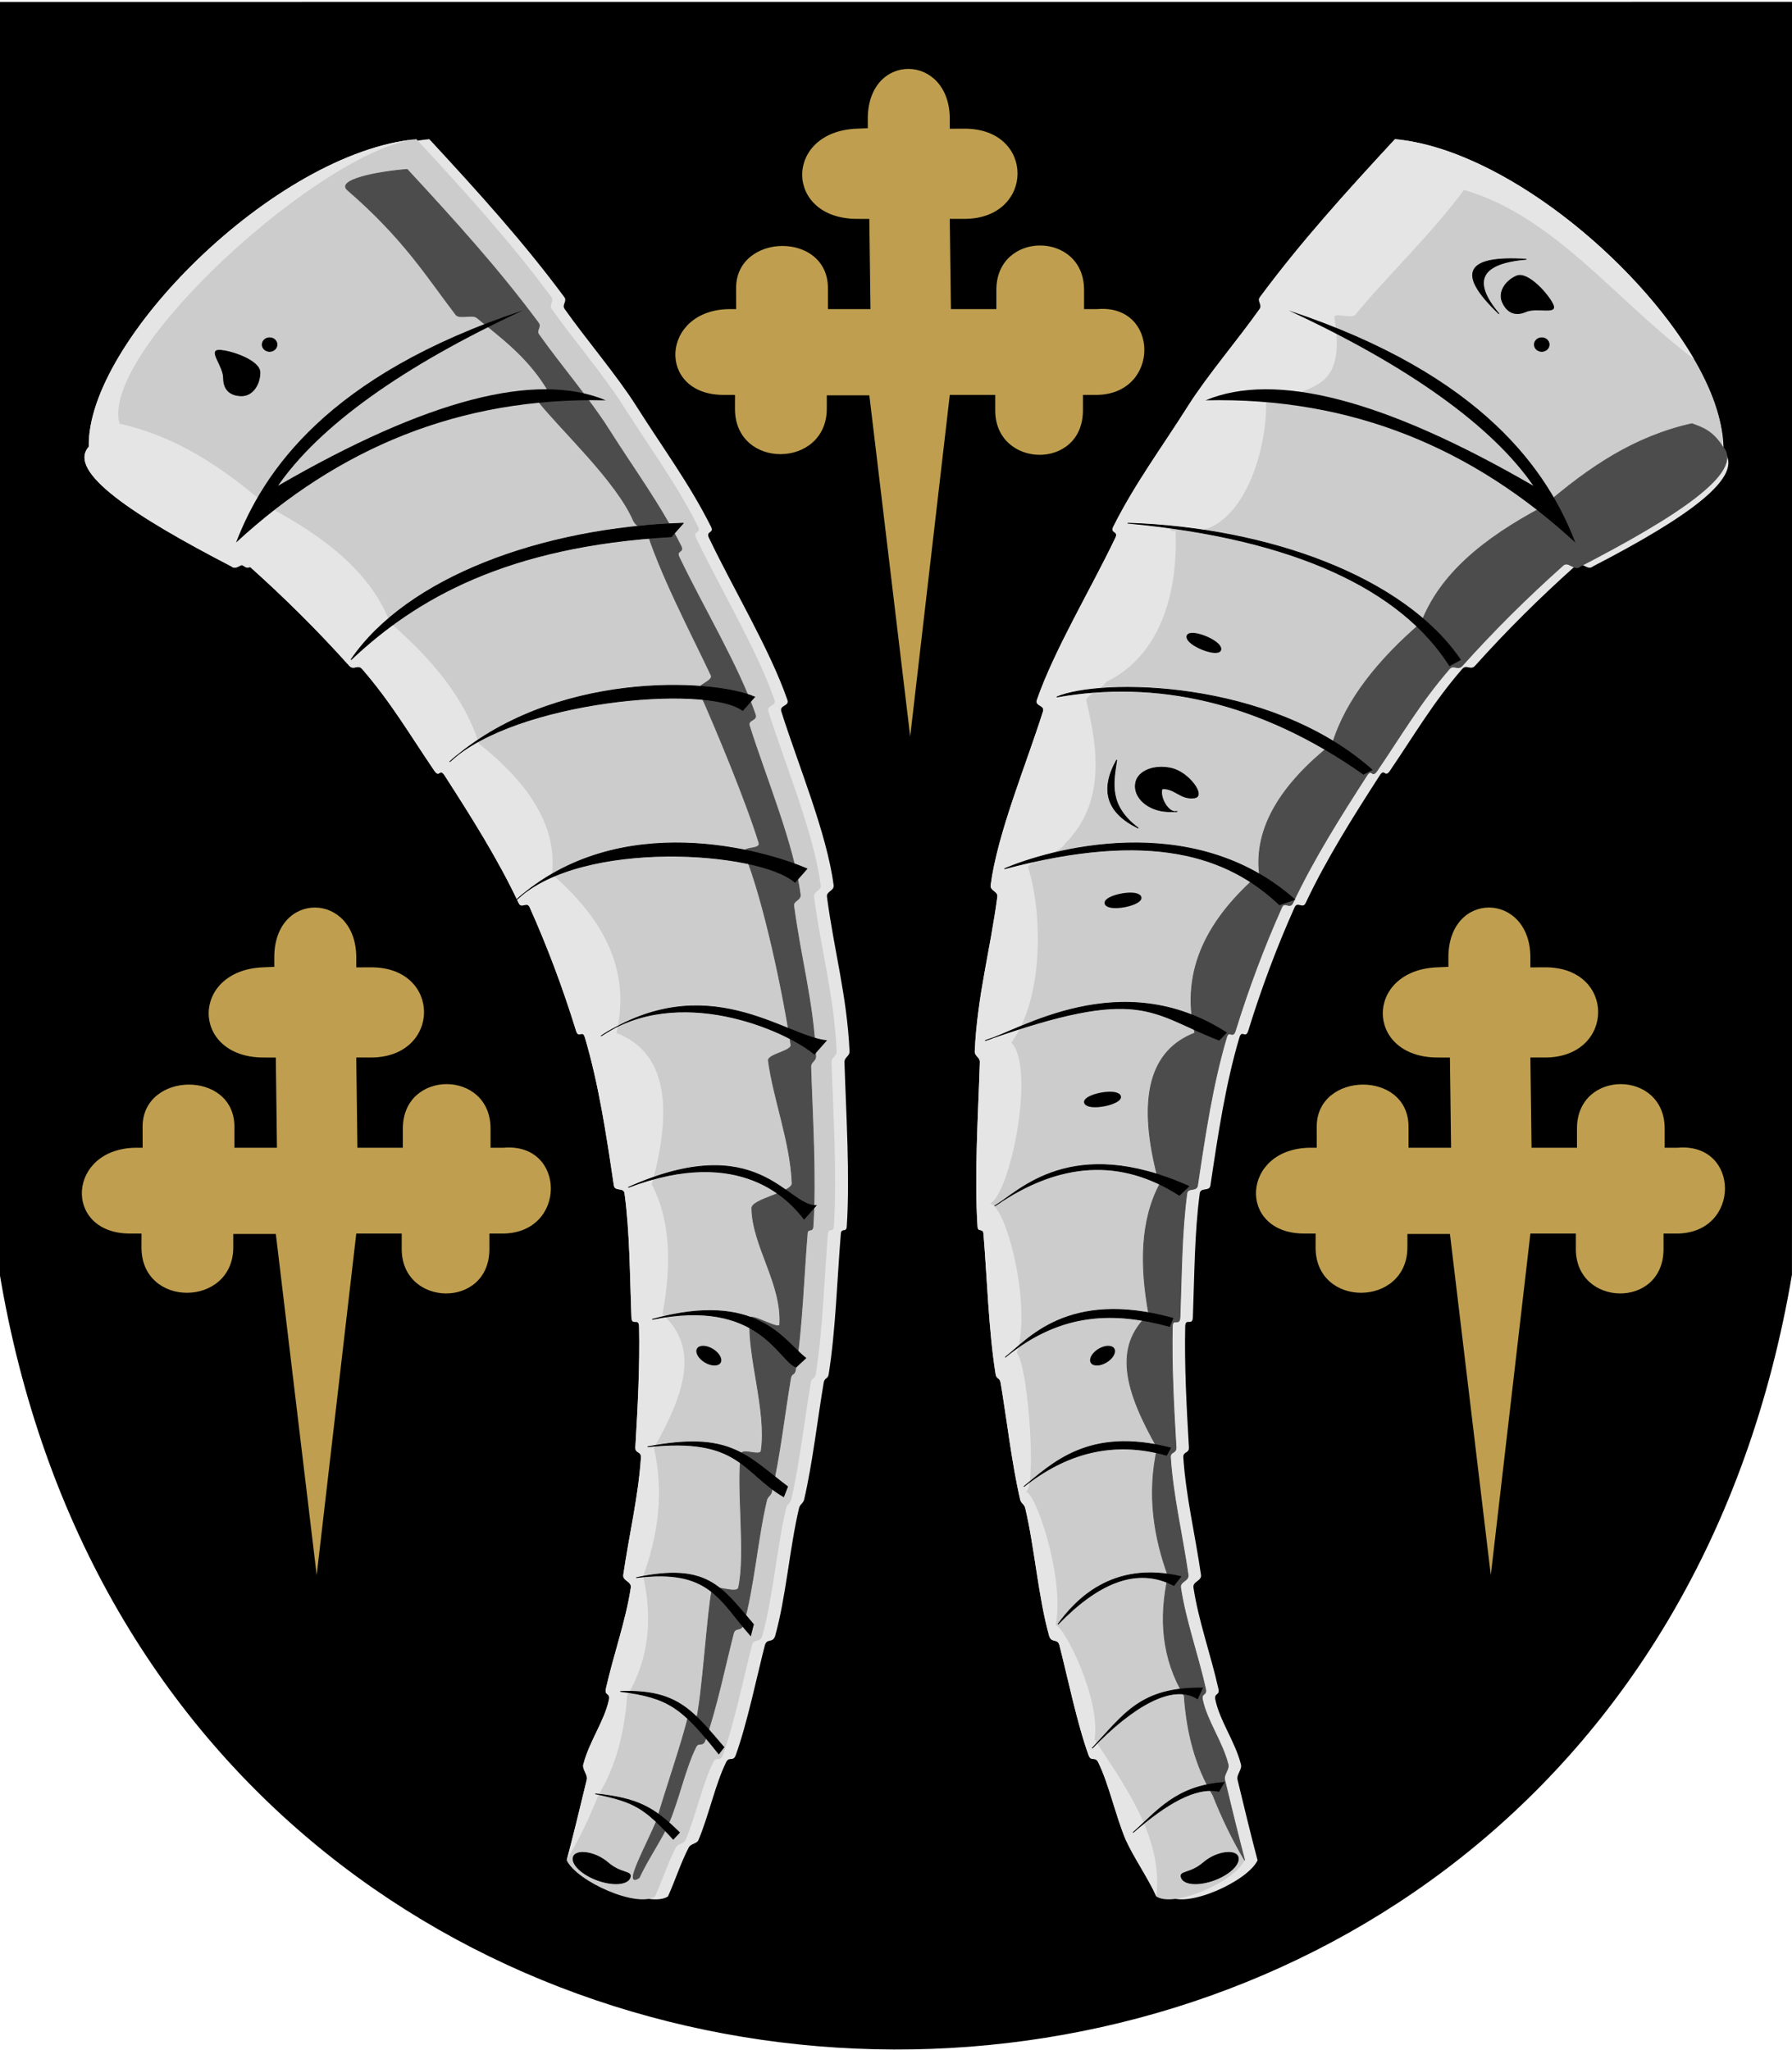<?xml version="1.0" encoding="UTF-8"?>
<!DOCTYPE svg PUBLIC "-//W3C//DTD SVG 1.1//EN" "http://www.w3.org/Graphics/SVG/1.1/DTD/svg11.dtd">
<!-- Creator: CorelDRAW -->
<svg xmlns="http://www.w3.org/2000/svg" xml:space="preserve" width="500px" height="572px" shape-rendering="geometricPrecision" text-rendering="geometricPrecision" image-rendering="optimizeQuality" fill-rule="evenodd" clip-rule="evenodd"
viewBox="0 0 500 572"
 xmlns:xlink="http://www.w3.org/1999/xlink"
 xmlns:svg="http://www.w3.org/2000/svg"
 version="1.0">
 <g id="Layer_x0020_1">
  <path id="path1937" fill="black" stroke="black" stroke-width="0.51" d="M0.149 0.784l499.78 -0.018 -0.196 354.891c-49.117,289.107 -451.869,287.017 -499.652,-0.757l0.067 -354.116z"/>
  <path fill="#E5E5E5" d="M480.873 125.763c0.654,-29.414 -50.984,-82.173 -90.296,-85.814 -13.991,15.126 -24.075,27.64 -35.425,42.954 -0.884,1.193 0.774,2.094 -0.103,3.332 -6.141,8.664 -14.62,18.584 -19.943,26.999 -7.606,12.025 -14.766,21.567 -20.87,33.704 -0.988,1.964 1.526,1.108 0.559,3.135 -6.767,14.195 -17.086,31.326 -21.888,45.236 -0.618,1.791 2.278,1.377 1.704,3.196 -4.676,14.824 -12.718,34.01 -14.593,48.457 -0.244,1.647 2.067,1.677 1.855,3.269 -2.057,15.396 -5.573,27.545 -6.302,43.075 -0.067,1.439 1.463,1.631 1.416,3.112 -0.454,14.32 -1.561,31.712 -0.64,45.835 0.113,1.731 1.512,0.28 1.655,1.996 0.999,12.017 1.428,26.909 3.386,39.163 0.245,1.538 1.134,0.855 1.395,2.395 1.704,10.06 3.097,22.402 5.447,32.564 0.261,1.128 1.161,1.304 1.43,2.433 2.599,10.913 3.665,25.047 6.688,35.712 0.671,2.048 2.32,0.497 2.862,2.604 2.206,8.566 4.923,21.82 8.13,30.647 0.707,1.913 1.82,0.212 2.668,1.934 3.03,6.152 4.843,14.924 7.733,21.748 0.416,0.982 2.161,1.013 2.674,1.995 2.222,4.257 3.884,9.463 5.823,13.713 5.043,3.306 21.832,-4.183 24.652,-10.085 -1.665,-6.265 -3.678,-14.472 -5.594,-22.487 -0.355,-1.484 1.439,-2.962 0.913,-4.419 -1.674,-6.382 -5.803,-11.874 -7.091,-17.852 -0.453,-2.102 1.308,-1.037 0.834,-3.149 -2.125,-9.479 -5.578,-19.017 -6.953,-28.216 -0.255,-1.706 2.351,-1.821 2.104,-3.517 -1.668,-11.457 -4.202,-21.851 -4.933,-32.744 -0.121,-1.804 1.67,-1.063 1.564,-2.854 -0.693,-11.695 -1.265,-22.793 -1.041,-33.677 0.055,-2.686 2.039,0.038 2.14,-2.618 0.448,-11.79 0.448,-23.567 1.916,-34.541 0.242,-1.812 2.72,-0.44 2.985,-2.232 2.171,-14.617 4.232,-28.246 8.075,-41.268 0.687,-2.329 1.719,0.443 2.458,-1.841 3.678,-11.914 8,-23.435 12.952,-34.495 0.801,-1.788 2.253,0.56 3.086,-1.208 5.816,-12.349 13.342,-24.221 20.64,-35.556 1.46,-2.269 1.365,0.876 2.886,-1.358 6.824,-10.022 12.066,-19.071 20.161,-28.395 1.174,-1.353 2.363,0.475 3.564,-0.865 8.691,-9.694 18.077,-19.035 28.147,-28.011 1.573,-1.403 3.164,1.646 4.771,0.259 27.152,-14.038 42.658,-25.334 36.398,-32.264z"/>
  <path fill="#BF9F4F" d="M242.561 110.313l-11.871 -0.001 0 3.699c0,16.779 -25.679,17.112 -25.619,0l0.014 -3.818 -3.226 -0.003c-18.799,-0.02 -17.558,-23.943 1.894,-23.941l1.649 0 -0.014 -5.858c-0.037,-15.437 25.619,-15.926 25.619,0l0 5.863 11.867 0 -0.317 -25.171 -3.524 -0.014c-20.247,-0.082 -20.305,-24.353 0,-25.168l3.098 -0.124 -0.004 -2.597c-0.027,-18.844 22.88,-18.368 22.88,0l0 2.741 4.089 -0.02c19.877,-0.069 19.639,25.168 0,25.168l-4.092 0 0.321 25.185 12.677 0 0 -5.366c0,-16.556 24.472,-16.488 24.472,0l0 5.366 3.621 -0.005c17.528,-1.555 17.785,23.947 -0.317,23.941l-3.621 -0.001 0 4.32c0,16.825 -24.472,16.23 -24.472,0l0 -4.32 -12.677 0 -11.047 95.301 -11.399 -95.175z"/>
  <path fill="#BF9F4F" d="M76.961 344.313l-11.871 -0.001 0 3.699c0,16.779 -25.679,17.112 -25.619,0l0.014 -3.818 -3.226 -0.003c-18.799,-0.02 -17.558,-23.943 1.894,-23.941l1.649 0 -0.014 -5.858c-0.037,-15.437 25.619,-15.926 25.619,0l0 5.863 11.867 0 -0.317 -25.171 -3.524 -0.014c-20.247,-0.082 -20.305,-24.353 0,-25.168l3.098 -0.124 -0.004 -2.597c-0.027,-18.844 22.88,-18.368 22.88,0l0 2.741 4.089 -0.02c19.877,-0.069 19.639,25.168 0,25.168l-4.092 0 0.321 25.185 12.677 0 0 -5.366c0,-16.556 24.472,-16.488 24.472,0l0 5.366 3.621 -0.005c17.528,-1.555 17.785,23.947 -0.317,23.941l-3.621 -0.001 0 4.32c0,16.825 -24.472,16.23 -24.472,0l0 -4.32 -12.677 0 -11.047 95.301 -11.399 -95.175z"/>
  <path fill="#BF9F4F" d="M404.561 344.313l-11.871 -0.001 0 3.699c0,16.779 -25.679,17.112 -25.619,0l0.014 -3.818 -3.226 -0.003c-18.799,-0.02 -17.558,-23.943 1.894,-23.941l1.649 0 -0.014 -5.858c-0.037,-15.437 25.619,-15.926 25.619,0l0 5.863 11.867 0 -0.317 -25.171 -3.524 -0.014c-20.247,-0.082 -20.305,-24.353 0,-25.168l3.098 -0.124 -0.004 -2.597c-0.027,-18.844 22.88,-18.368 22.88,0l0 2.741 4.089 -0.02c19.877,-0.069 19.639,25.168 0,25.168l-4.092 0 0.321 25.185 12.677 0 0 -5.366c0,-16.556 24.472,-16.488 24.472,0l0 5.366 3.621 -0.005c17.528,-1.555 17.785,23.947 -0.317,23.941l-3.621 -0.001 0 4.32c0,16.825 -24.472,16.23 -24.472,0l0 -4.32 -12.677 0 -11.047 95.301 -11.399 -95.175z"/>
  <path fill="#E5E5E5" d="M28.372 124.643c-0.654,-29.414 52.104,-82.173 91.417,-85.814 13.991,15.126 26.316,28.76 37.666,44.075 0.884,1.193 -0.774,2.094 0.103,3.332 6.141,8.664 14.62,18.584 19.943,26.999 7.606,12.025 14.766,21.567 20.87,33.704 0.988,1.964 -1.526,1.108 -0.559,3.135 6.767,14.195 17.086,31.326 21.888,45.236 0.618,1.791 -2.278,1.377 -1.704,3.196 4.676,14.824 12.718,34.01 14.593,48.457 0.244,1.647 -2.067,1.677 -1.855,3.269 2.057,15.396 5.573,27.545 6.302,43.075 0.067,1.439 -1.463,1.631 -1.416,3.112 0.454,14.32 1.561,31.712 0.64,45.835 -0.113,1.731 -1.512,0.28 -1.655,1.996 -0.999,12.017 -1.428,26.909 -3.386,39.163 -0.245,1.538 -1.134,0.855 -1.395,2.395 -1.704,10.06 -3.097,22.402 -5.447,32.564 -0.261,1.128 -1.161,1.304 -1.43,2.433 -2.599,10.913 -3.665,25.047 -6.688,35.712 -0.671,2.048 -2.32,0.497 -2.862,2.604 -2.206,8.566 -4.923,21.82 -8.13,30.647 -0.707,1.913 -1.82,0.212 -2.668,1.934 -3.03,6.152 -4.843,14.924 -7.733,21.748 -0.416,0.982 -2.161,1.013 -2.674,1.995 -2.222,4.257 -3.884,9.463 -5.823,13.713 -5.043,3.306 -21.832,-4.183 -24.652,-10.085 1.665,-6.265 3.678,-14.472 5.594,-22.487 0.355,-1.484 -1.439,-2.962 -0.913,-4.419 1.674,-6.382 5.803,-11.874 7.091,-17.852 0.453,-2.102 -1.308,-1.037 -0.834,-3.149 2.125,-9.479 5.578,-19.017 6.953,-28.216 0.255,-1.706 -2.351,-1.821 -2.104,-3.517 1.668,-11.457 4.202,-21.851 4.933,-32.744 0.121,-1.804 -1.67,-1.063 -1.564,-2.854 0.693,-11.695 1.265,-22.793 1.041,-33.677 -0.055,-2.686 -2.039,0.038 -2.14,-2.618 -0.448,-11.79 -0.448,-23.567 -1.916,-34.541 -0.242,-1.812 -2.72,-0.44 -2.985,-2.232 -2.171,-14.617 -4.232,-28.246 -8.075,-41.268 -0.687,-2.329 -1.719,0.443 -2.458,-1.841 -3.678,-11.914 -8,-23.435 -12.952,-34.495 -0.801,-1.788 -2.253,0.56 -3.086,-1.208 -5.816,-12.349 -13.342,-24.221 -20.64,-35.556 -1.46,-2.269 -1.365,0.876 -2.886,-1.358 -6.824,-10.022 -12.066,-19.071 -20.161,-28.395 -1.174,-1.353 -2.363,0.475 -3.564,-0.865 -8.691,-9.694 -18.077,-19.035 -28.147,-28.011 -1.573,-1.403 -3.164,1.646 -4.771,0.259 -27.152,-14.038 -46.02,-26.455 -39.759,-33.385z"/>
  <path fill="#CCCCCC" d="M24.772 124.643c-0.654,-29.414 52.104,-82.173 91.417,-85.814 13.991,15.126 26.316,28.76 37.666,44.075 0.884,1.193 -0.774,2.094 0.103,3.332 6.141,8.664 14.62,18.584 19.943,26.999 7.606,12.025 14.766,21.567 20.87,33.704 0.988,1.964 -1.526,1.108 -0.559,3.135 6.767,14.195 17.086,31.326 21.888,45.236 0.618,1.791 -2.278,1.377 -1.704,3.196 4.676,14.824 12.718,34.01 14.593,48.457 0.244,1.647 -2.067,1.677 -1.855,3.269 2.057,15.396 5.573,27.545 6.302,43.075 0.067,1.439 -1.463,1.631 -1.416,3.112 0.454,14.32 1.561,31.712 0.64,45.835 -0.113,1.731 -1.512,0.28 -1.655,1.996 -0.999,12.017 -1.428,26.909 -3.386,39.163 -0.245,1.538 -1.134,0.855 -1.395,2.395 -1.704,10.06 -3.097,22.402 -5.447,32.564 -0.261,1.128 -1.161,1.304 -1.43,2.433 -2.599,10.913 -3.665,25.047 -6.688,35.712 -0.671,2.048 -2.32,0.497 -2.862,2.604 -2.206,8.566 -4.923,21.82 -8.13,30.647 -0.707,1.913 -1.82,0.212 -2.668,1.934 -3.03,6.152 -4.843,14.924 -7.733,21.748 -0.416,0.982 -2.161,1.013 -2.674,1.995 -2.222,4.257 -3.884,9.463 -5.823,13.713 -5.043,3.306 -21.832,-4.183 -24.652,-10.085 1.665,-6.265 3.678,-14.472 5.594,-22.487 0.355,-1.484 -1.439,-2.962 -0.913,-4.419 1.674,-6.382 5.803,-11.874 7.091,-17.852 0.453,-2.102 -1.308,-1.037 -0.834,-3.149 2.125,-9.479 5.578,-19.017 6.953,-28.216 0.255,-1.706 -2.351,-1.821 -2.104,-3.517 1.668,-11.457 4.202,-21.851 4.933,-32.744 0.121,-1.804 -1.67,-1.063 -1.564,-2.854 0.693,-11.695 1.265,-22.793 1.041,-33.677 -0.055,-2.686 -2.039,0.038 -2.14,-2.618 -0.448,-11.79 -0.448,-23.567 -1.916,-34.541 -0.242,-1.812 -2.72,-0.44 -2.985,-2.232 -2.171,-14.617 -4.232,-28.246 -8.075,-41.268 -0.687,-2.329 -1.719,0.443 -2.458,-1.841 -3.678,-11.914 -8,-23.435 -12.952,-34.495 -0.801,-1.788 -2.253,0.56 -3.086,-1.208 -5.816,-12.349 -13.342,-24.221 -20.64,-35.556 -1.46,-2.269 -1.365,0.876 -2.886,-1.358 -6.824,-10.022 -12.066,-19.071 -20.161,-28.395 -1.174,-1.353 -2.363,0.475 -3.564,-0.865 -8.691,-9.694 -18.077,-19.035 -28.147,-28.011 -1.573,-1.403 -3.164,1.646 -4.771,0.259 -27.152,-14.038 -46.02,-26.455 -39.759,-33.385z"/>
  <path fill="#4C4C4C" stroke="#4C4C4C" stroke-width="0.216" d="M113.608 47.269c13.601,14.704 25.583,27.959 36.616,42.846 0.859,1.16 -0.753,2.036 0.1,3.239 5.969,8.422 14.213,18.066 19.387,26.247 7.394,11.69 14.355,20.966 20.289,32.765 0.96,1.909 -1.483,1.077 -0.543,3.048 6.579,13.8 16.61,30.453 21.278,43.976 0.601,1.741 -2.215,1.338 -1.657,3.107 4.546,14.411 12.364,33.062 14.187,47.106 0.238,1.601 -2.009,1.63 -1.803,3.178 2,14.967 5.418,26.777 6.127,41.874 0.066,1.398 -1.422,1.585 -1.377,3.025 0.442,13.921 1.518,30.828 0.622,44.558 -0.109,1.683 -1.47,0.272 -1.608,1.941 -0.972,11.682 -1.388,26.159 -3.292,38.071 -0.239,1.495 -1.103,0.831 -1.356,2.329 -1.656,9.78 -3.01,21.778 -5.295,31.657 -0.254,1.096 -1.129,1.268 -1.39,2.365 -2.526,10.609 -3.563,24.349 -6.502,34.717 -0.652,1.991 -2.255,0.483 -2.783,2.532 -2.144,8.327 -4.785,21.212 -7.903,29.793 -0.687,1.859 -1.769,0.206 -2.594,1.88 -2.946,5.981 -4.708,14.509 -7.517,21.142 -1.738,4.102 -6.009,10.335 -8.26,15.27 -4.902,3.214 2.401,-9.613 5.057,-16.303 1.619,-6.091 6.752,-20.737 8.613,-28.527 0.344,-1.441 1.776,2.201 2.287,0.784 1.628,-6.205 3.103,-30.275 4.354,-36.086 0.44,-2.042 6.983,1.214 7.444,-0.839 2.065,-9.215 -0.609,-28.329 0.727,-37.272 0.247,-1.657 5.334,0.769 5.574,-0.879 1.622,-11.138 -3.852,-26.323 -3.141,-36.911 0.117,-1.753 8.219,3.411 8.322,1.671 0.674,-11.37 -7.586,-21.84 -7.803,-32.421 -0.053,-2.61 11.352,-4.408 11.254,-6.99 -0.436,-11.462 -5.198,-23.546 -6.625,-34.214 -0.235,-1.76 6.563,-2.65 6.305,-4.392 -2.11,-14.21 -7.589,-40.439 -12.911,-53.415 -0.895,-2.183 4.679,-0.84 3.96,-3.059 -3.575,-11.582 -11.886,-31.598 -16.7,-42.349 -0.777,-1.736 4.16,-2.63 3.35,-4.349 -5.654,-12.005 -14.54,-28.72 -18.459,-41.96 -1.736,0.018 -1.645,1.169 -3.123,-1.003 -4.762,-11.179 -20.257,-25.399 -26.594,-33.417 -1.459,-1.846 3.407,-1.92 2.296,-3.717 -5.563,-9 -12.95,-14.287 -19.429,-19.627 -1.33,-1.096 -4.918,0.452 -5.907,-0.88 -8.148,-10.654 -14.486,-21.154 -30.239,-34.782 -3.122,-2.701 7.896,-5.052 16.664,-5.725z"/>
  <path fill="#E5E5E5" d="M116.189 38.828c-25.646,2.638 -88.446,58.947 -82.841,79.398 15.941,3.578 28.569,11.989 41.499,23.187 16.863,8.935 28.86,18.951 34.002,32.38 11.877,10.233 21,21.411 24.774,33.712 14.222,11.258 21.926,23.384 20.362,36.403 13.893,12.066 22.202,26.278 18.02,44.328 12.223,4.714 16.667,17.627 9.841,42.235 5.323,10.112 5.51,22.643 3.013,36.232 10.068,9.229 6.573,21.477 -2.382,37.297 2.899,12.904 0.952,24.866 -3.023,35.792 2.599,11.725 1.759,22.932 -4.478,33.381 -0.71,10.251 -3.109,19.623 -8.021,27.744 -2.438,6.172 -5.347,12.229 -8.837,18.153 1.665,-6.265 3.678,-14.472 5.594,-22.487 0.355,-1.484 -1.439,-2.962 -0.913,-4.419 1.674,-6.382 5.803,-11.874 7.091,-17.852 0.453,-2.102 -1.308,-1.037 -0.834,-3.149 2.125,-9.479 5.578,-19.017 6.953,-28.216 0.255,-1.706 -2.351,-1.821 -2.104,-3.517 1.668,-11.457 4.202,-21.851 4.933,-32.744 0.121,-1.804 -1.67,-1.063 -1.564,-2.854 0.693,-11.695 1.265,-22.793 1.041,-33.677 -0.055,-2.686 -2.039,0.038 -2.14,-2.618 -0.448,-11.79 -0.448,-23.567 -1.916,-34.541 -0.242,-1.812 -2.72,-0.44 -2.985,-2.232 -2.171,-14.617 -4.232,-28.246 -8.075,-41.268 -0.687,-2.329 -1.719,0.443 -2.458,-1.841 -3.678,-11.914 -8,-23.435 -12.952,-34.495 -0.801,-1.788 -2.253,0.56 -3.086,-1.208 -5.816,-12.349 -13.342,-24.221 -20.64,-35.556 -1.46,-2.269 -1.365,0.876 -2.886,-1.358 -6.824,-10.022 -12.066,-19.071 -20.161,-28.395 -1.174,-1.353 -2.363,0.475 -3.564,-0.865 -8.691,-9.694 -18.077,-19.035 -28.147,-28.011 -1.573,-1.403 -3.164,1.646 -4.771,0.259 -27.152,-14.038 -46.02,-26.455 -39.759,-33.385 -0.654,-29.414 52.104,-82.173 91.417,-85.814z"/>
  <path fill="black" d="M169.042 111.703c-19.485,-8.137 -49.977,-0.188 -91.475,23.847 11.499,-16.645 34.702,-33.346 68.299,-48.928 -54.632,18.069 -72.517,45.254 -80.005,64.766 28.342,-26.139 62.141,-40.638 103.181,-39.685z"/>
  <path fill="black" stroke="black" stroke-width="0.216" d="M190.631 145.991l-3.323 3.766c-45.996,2.628 -71.343,17.302 -89.381,34.331 15.592,-22.901 53.187,-36.79 92.704,-38.098z"/>
  <path fill="black" stroke="black" stroke-width="0.216" d="M210.542 194.475l-3.323 3.766c-10.121,-7.531 -63.723,-2.7 -81.761,14.33 28.715,-25.478 73.272,-23.204 85.085,-18.096z"/>
  <path fill="black" stroke="black" stroke-width="0.216" d="M225.146 242.414l-3.323 3.766c-10.121,-8.801 -59.596,-12.224 -77.634,4.806 28.715,-25.478 69.144,-13.68 80.957,-8.572z"/>
  <path fill="black" stroke="black" stroke-width="0.216" d="M230.543 290.354l-3.323 3.766c-8.374,-6.944 -38.081,-19.673 -59.538,-5.036 29.576,-19.043 51.126,-0.028 62.861,1.27z"/>
  <path fill="black" stroke="black" stroke-width="0.216" d="M227.686 336.389l-3.323 3.766c-3.906,-5.033 -17.512,-20.826 -49.061,-8.846 36.306,-16.238 44.175,5.251 52.384,5.08z"/>
  <path fill="black" stroke="black" stroke-width="0.216" d="M224.828 378.931l-2.688 2.496c-4.862,-1.527 -10.217,-19.427 -40.172,-13.291 29.521,-8.12 36.752,6.165 42.86,10.794z"/>
  <path fill="black" stroke="black" stroke-width="0.216" d="M219.749 414.806l-1.101 2.814c-11.414,-6.725 -12.393,-16.727 -37.949,-13.926 22.9,-4.333 27.276,2.172 39.05,11.112z"/>
  <path fill="black" stroke="black" stroke-width="0.216" d="M210.224 453.222l-0.783 3.131c-8.558,-9.58 -11.338,-18.839 -31.917,-16.148 19.803,-4.147 23.703,2.517 32.7,13.017z"/>
  <path fill="black" stroke="black" stroke-width="0.216" d="M201.97 487.509l-1.418 1.862c-10.146,-12.742 -13.878,-15.75 -27.472,-17.418 15.781,-0.549 19.998,5.162 28.891,15.556z"/>
  <path fill="black" stroke="black" stroke-width="0.216" d="M189.588 511.32l-1.736 1.862c-8.029,-8.721 -10.809,-10.459 -21.758,-12.656 12.183,1.251 16.4,3.892 23.494,10.794z"/>
  <path fill="black" stroke="black" stroke-width="0.216" d="M169.64 519.745c3.718,3.211 6.869,2.209 6.134,4.18 -0.735,1.971 -4.861,2.254 -9.214,0.631 -4.353,-1.623 -7.287,-4.538 -6.552,-6.509 0.735,-1.971 5.914,-1.512 9.632,1.698z"/>
  <path fill="black" stroke="black" stroke-width="0.216" d="M61.099 97.734c2.98,0 11.429,2.772 11.429,6.191 0,3.419 -2.099,6.508 -5.08,6.508 -2.98,0 -5.08,-1.502 -5.08,-4.921 0,-3.419 -4.25,-7.778 -1.27,-7.778z"/>
  <ellipse fill="black" stroke="black" stroke-width="0.216" cx="75.227" cy="96.147" rx="2.064" ry="1.905"/>
  <ellipse fill="black" stroke="black" stroke-width="0.216" transform="matrix(1.512 0.919 -0.573 0.942 197.774 378.265)" rx="2.064" ry="1.905"/>
  <path fill="#CCCCCC" d="M480.635 124.643c0.654,-29.414 -52.104,-82.173 -91.417,-85.814 -13.991,15.126 -26.316,28.76 -37.666,44.075 -0.884,1.193 0.774,2.094 -0.103,3.332 -6.141,8.664 -14.62,18.584 -19.943,26.999 -7.606,12.025 -14.766,21.567 -20.87,33.704 -0.988,1.964 1.526,1.108 0.559,3.135 -6.767,14.195 -17.086,31.326 -21.888,45.236 -0.618,1.791 2.278,1.377 1.704,3.196 -4.676,14.824 -12.718,34.01 -14.593,48.457 -0.244,1.647 2.067,1.677 1.855,3.269 -2.057,15.396 -5.573,27.545 -6.302,43.075 -0.067,1.439 1.463,1.631 1.416,3.112 -0.454,14.32 -1.561,31.712 -0.64,45.835 0.113,1.731 1.512,0.28 1.655,1.996 0.999,12.017 1.428,26.909 3.386,39.163 0.245,1.538 1.134,0.855 1.395,2.395 1.704,10.06 3.097,22.402 5.447,32.564 0.261,1.128 1.161,1.304 1.43,2.433 2.599,10.913 3.665,25.047 6.688,35.712 0.671,2.048 2.32,0.497 2.862,2.604 2.206,8.566 4.923,21.82 8.13,30.647 0.707,1.913 1.82,0.212 2.668,1.934 3.03,6.152 4.843,14.924 7.733,21.748 0.416,0.982 2.161,1.013 2.674,1.995 2.222,4.257 3.884,9.463 5.823,13.713 5.043,3.306 21.832,-4.183 24.652,-10.085 -1.665,-6.265 -3.678,-14.472 -5.594,-22.487 -0.355,-1.484 1.439,-2.962 0.913,-4.419 -1.674,-6.382 -5.803,-11.874 -7.091,-17.852 -0.453,-2.102 1.308,-1.037 0.834,-3.149 -2.125,-9.479 -5.578,-19.017 -6.953,-28.216 -0.255,-1.706 2.351,-1.821 2.104,-3.517 -1.668,-11.457 -4.202,-21.851 -4.933,-32.744 -0.121,-1.804 1.67,-1.063 1.564,-2.854 -0.693,-11.695 -1.265,-22.793 -1.041,-33.677 0.055,-2.686 2.039,0.038 2.14,-2.618 0.448,-11.79 0.448,-23.567 1.916,-34.541 0.242,-1.812 2.72,-0.44 2.985,-2.232 2.171,-14.617 4.232,-28.246 8.075,-41.268 0.687,-2.329 1.719,0.443 2.458,-1.841 3.678,-11.914 8,-23.435 12.952,-34.495 0.801,-1.788 2.253,0.56 3.086,-1.208 5.816,-12.349 13.342,-24.221 20.64,-35.556 1.46,-2.269 1.365,0.876 2.886,-1.358 6.824,-10.022 12.066,-19.071 20.161,-28.395 1.174,-1.353 2.363,0.475 3.564,-0.865 8.691,-9.694 18.077,-19.035 28.147,-28.011 1.573,-1.403 3.164,1.646 4.771,0.259 27.152,-14.038 46.02,-26.455 39.759,-33.385z"/>
  <path fill="#E5E5E5" d="M322.639 529.156c-2.316,-5.077 -6.71,-11.488 -8.497,-15.708 -2.89,-6.823 -4.703,-15.596 -7.733,-21.748 -0.848,-1.722 -1.961,-0.022 -2.668,-1.934 -3.207,-8.827 -5.924,-22.081 -8.13,-30.647 -0.543,-2.107 -2.192,-0.556 -2.862,-2.604 -3.023,-10.665 -4.09,-24.799 -6.688,-35.712 -0.269,-1.128 -1.169,-1.305 -1.43,-2.433 -2.35,-10.162 -3.743,-22.504 -5.447,-32.564 -0.261,-1.54 -1.15,-0.858 -1.395,-2.395 -1.958,-12.254 -2.386,-27.145 -3.386,-39.163 -0.143,-1.716 -1.542,-0.265 -1.655,-1.996 -0.922,-14.123 0.186,-31.515 0.64,-45.835 0.047,-1.481 -1.483,-1.673 -1.416,-3.112 0.729,-15.53 4.245,-27.679 6.302,-43.075 0.213,-1.592 -2.099,-1.623 -1.855,-3.269 1.875,-14.447 9.917,-33.633 14.593,-48.457 0.574,-1.82 -2.322,-1.405 -1.704,-3.196 4.802,-13.91 15.121,-31.041 21.888,-45.236 0.967,-2.027 -1.547,-1.171 -0.559,-3.135 6.104,-12.136 13.264,-21.678 20.87,-33.704 5.322,-8.415 13.802,-18.335 19.943,-26.999 0.877,-1.237 -0.782,-2.138 0.103,-3.332 11.35,-15.315 23.675,-28.949 37.666,-44.075 29.792,2.759 67.305,33.726 83.444,61.365 -22.119,-16.613 -38.912,-39.83 -64.198,-47.199 -9.086,12.358 -22.726,25.398 -30.239,34.782 -0.989,1.332 -6.189,-0.819 -5.907,0.88 3.476,20.956 -7.436,18.216 -14.35,23.437 -1.11,1.797 -4.716,-2.445 -4.688,-0.093 0.225,18.953 -10.525,42.353 -26.594,34.687 -1.479,2.172 3.057,1.339 1.322,1.32 0.792,20.777 -6.176,35.955 -19.411,42.278 -0.81,1.719 -4.762,3.248 -5.539,4.984 2.226,10.011 6.721,27.591 -5.905,40.127 -0.719,2.22 -9.432,4.369 -10.327,6.552 4.068,12.672 4.442,36.629 -4.657,48.97 6.841,6.819 -0.24,42.417 -6.034,44.956 4.268,-0.196 11.896,27.849 7.579,41.634 3.278,3.725 5.666,39.226 2.323,38.733 2.617,-0.814 11.132,23.766 8.523,37.199 2.517,0.584 12.559,20.606 10.845,31.845 7.259,11.499 19.287,26.809 17.236,43.871z"/>
  <path fill="#4C4C4C" stroke="#4C4C4C" stroke-width="0.216" d="M472.059 118.226c-15.941,3.578 -28.569,11.989 -41.499,23.187 -16.863,8.935 -28.86,18.951 -34.002,32.38 -11.877,10.233 -21,21.411 -24.774,33.712 -14.222,11.258 -21.926,23.384 -20.362,36.403 -13.893,12.066 -22.202,26.278 -18.02,44.328 -12.223,4.714 -16.667,17.627 -9.841,42.235 -5.323,10.112 -5.51,22.643 -3.013,36.232 -10.068,9.229 -6.573,21.477 2.382,37.297 -2.899,12.904 -0.952,24.866 3.023,35.792 -2.599,11.725 -1.759,22.932 4.478,33.381 0.71,10.251 3.109,19.623 8.021,27.744 2.438,6.172 5.347,12.229 8.837,18.153 -1.665,-6.265 -3.678,-14.472 -5.594,-22.487 -0.355,-1.484 1.439,-2.962 0.913,-4.419 -1.674,-6.382 -5.803,-11.874 -7.091,-17.852 -0.453,-2.102 1.308,-1.037 0.834,-3.149 -2.125,-9.479 -5.578,-19.017 -6.953,-28.216 -0.255,-1.706 2.351,-1.821 2.104,-3.517 -1.668,-11.457 -4.202,-21.851 -4.933,-32.744 -0.121,-1.804 1.67,-1.063 1.564,-2.854 -0.693,-11.695 -1.265,-22.793 -1.041,-33.677 0.055,-2.686 2.039,0.038 2.14,-2.618 0.448,-11.79 0.448,-23.567 1.916,-34.541 0.242,-1.812 2.72,-0.44 2.985,-2.232 2.171,-14.617 4.232,-28.246 8.075,-41.268 0.687,-2.329 1.719,0.443 2.458,-1.841 3.678,-11.914 8,-23.435 12.952,-34.495 0.801,-1.788 2.253,0.56 3.086,-1.208 5.816,-12.349 13.342,-24.221 20.64,-35.556 1.46,-2.269 1.365,0.876 2.886,-1.358 6.824,-10.022 12.066,-19.071 20.161,-28.395 1.174,-1.353 2.363,0.475 3.564,-0.865 8.691,-9.694 18.077,-19.035 28.147,-28.011 1.573,-1.403 3.164,1.646 4.771,0.259 27.152,-14.038 46.02,-26.455 39.759,-33.385 -2.858,-4.514 -5.717,-5.358 -8.576,-6.417z"/>
  <path fill="black" d="M336.364 111.703c19.485,-8.137 49.977,-0.188 91.475,23.847 -11.499,-16.645 -34.702,-33.346 -68.299,-48.928 54.632,18.069 72.517,45.254 80.005,64.766 -28.342,-26.139 -62.141,-40.638 -103.181,-39.685z"/>
  <path fill="black" stroke="black" stroke-width="0.216" d="M314.776 145.991c46.522,4.282 76.177,18.538 89.68,39.751l3.025 -1.654c-15.592,-22.901 -53.187,-36.79 -92.704,-38.098z"/>
  <path fill="black" stroke="black" stroke-width="0.216" d="M294.865 194.475c27.449,-4.882 56.44,1.03 85.58,21.546l2.362 -1.227c-28.715,-25.478 -76.129,-25.427 -87.942,-20.319z"/>
  <path fill="black" stroke="black" stroke-width="0.216" d="M280.261 242.414c40.767,-10.853 62.247,-3.666 76.752,10.047l4.206 -1.475c-28.715,-25.478 -69.144,-13.68 -80.957,-8.572z"/>
  <path fill="black" stroke="black" stroke-width="0.216" d="M274.864 290.354c43.83,-15.573 45.911,-7.627 65.294,-0.13l2.011 -2.092c-29.576,-19.043 -58.111,-0.346 -67.306,2.222z"/>
  <path fill="black" stroke="black" stroke-width="0.216" d="M277.721 336.389c17.964,-12.386 35.082,-13.342 51.352,-2.869l2.619 -2.528c-32.814,-14.651 -47.35,1.441 -53.972,5.397z"/>
  <path fill="black" stroke="black" stroke-width="0.216" d="M280.578 378.614c15.76,-12.902 30.858,-12.558 45.77,-8.506l0.9 -2.288c-29.521,-8.12 -40.562,6.165 -46.67,10.794z"/>
  <path fill="black" stroke="black" stroke-width="0.216" d="M285.658 414.806c11.689,-9.268 24.755,-13.032 39.83,-8.753l1.125 -2.041c-22.9,-5.921 -32.99,4.395 -40.955,10.794z"/>
  <path fill="black" stroke="black" stroke-width="0.216" d="M295.183 453.222c11.182,-11.55 22.02,-16.22 32.355,-10.836l1.933 -2.498c-19.168,-4.465 -29.417,6.644 -34.288,13.334z"/>
  <path fill="black" stroke="black" stroke-width="0.216" d="M304.707 487.827c11.234,-11.652 22.414,-18.275 29.414,-13.836l1.382 -2.99c-17.368,-0.231 -21.903,7.385 -30.796,16.826z"/>
  <path fill="black" stroke="black" stroke-width="0.216" d="M316.136 511.32c9.095,-7.905 17.396,-12.897 23.95,-11.487l1.449 -2.483c-13.453,0.933 -18.622,8.019 -25.398,13.969z"/>
  <path fill="black" stroke="black" stroke-width="0.216" d="M335.767 519.745c-3.718,3.211 -6.869,2.209 -6.134,4.18 0.735,1.971 4.861,2.254 9.214,0.631 4.353,-1.623 7.287,-4.538 6.552,-6.509 -0.735,-1.971 -5.914,-1.512 -9.632,1.698z"/>
  <path fill="black" stroke="black" stroke-width="0.216" d="M433.35 85.075c-1.175,-2.739 -7.052,-9.412 -10.194,-8.064 -3.142,1.347 -5.154,4.495 -3.98,7.234 1.175,2.739 3.383,4.076 6.525,2.729 3.142,-1.347 8.824,0.841 7.649,-1.898z"/>
  <ellipse fill="black" stroke="black" stroke-width="0.216" cx="430.18" cy="96.147" rx="2.064" ry="1.905"/>
  <ellipse fill="black" stroke="black" stroke-width="0.216" transform="matrix(-1.512 0.919 0.573 0.942 307.632 378.265)" rx="2.064" ry="1.905"/>
  <path fill="black" stroke="black" stroke-width="0.216" d="M425.884 72.336c-12.276,1.058 -15.663,5.715 -7.62,15.239 -12.276,-11.64 -8.89,-16.297 7.62,-15.239z"/>
  <path fill="black" stroke="black" stroke-width="0.216" d="M326.932 214.407c4.78,1.116 9.633,7.77 6.333,8.213 -3.96,0.532 -5.38,-2.746 -9.022,-2.532 -0.81,2.424 1.873,7.071 4.238,6.321 -1.332,0.166 -3.433,0.094 -4.926,-0.254 -4.78,-1.115 -7.407,-4.652 -6.65,-7.895 0.757,-3.244 5.248,-4.969 10.028,-3.853z"/>
  <path fill="black" stroke="black" stroke-width="0.216" d="M317.623 231.076c-8.467,-6.35 -6.985,-12.699 -6.032,-19.049 -4.762,8.466 -2.752,14.816 6.032,19.049z"/>
  <ellipse fill="black" stroke="black" stroke-width="1.984" transform="matrix(0.967 -0.192 0.255 0.728 313.337 251.225)" rx="4.286" ry="1.587"/>
  <ellipse fill="black" stroke="black" stroke-width="1.984" transform="matrix(0.967 -0.192 0.255 0.728 307.623 306.784)" rx="4.286" ry="1.587"/>
  <ellipse fill="black" stroke="black" stroke-width="1.984" transform="matrix(0.915 0.368 -0.185 0.749 335.904 179.387)" rx="4.286" ry="1.587"/>
 </g>
</svg>
